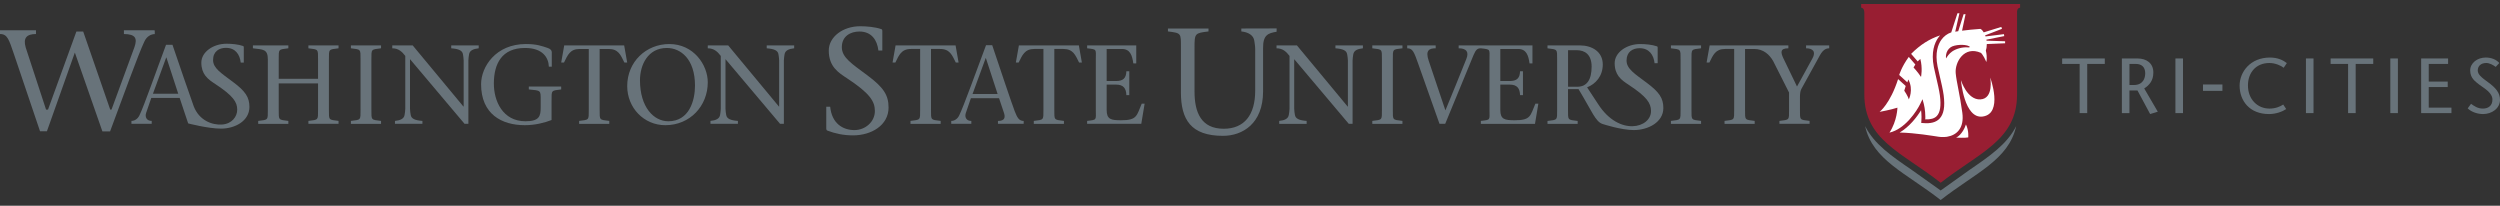 <?xml version="1.0" encoding="utf-8"?>
<!-- Generator: Adobe Illustrator 16.0.0, SVG Export Plug-In . SVG Version: 6.00 Build 0)  -->
<!DOCTYPE svg PUBLIC "-//W3C//DTD SVG 1.1//EN" "http://www.w3.org/Graphics/SVG/1.1/DTD/svg11.dtd">
<svg version="1.1" id="Layer_1" xmlns="http://www.w3.org/2000/svg" xmlns:xlink="http://www.w3.org/1999/xlink" x="0px" y="0px"
	 width="364.541px" height="30px" viewBox="0 0 364.541 30" enable-background="new 0 0 364.541 30" xml:space="preserve">
<rect x="0" y="0" width="364.541" height="30" fill="#333333" stroke="none"/>
<g>
	<g>
		<g>
			<g>
				<path fill="#68737A" d="M287.154,24.8l-4.174,2.976L278.8,24.8c-2.963-2.028-5.504-3.767-6.838-6.413
					c1.101,4.952,5.94,6.812,11.019,10.78c5.069-3.969,9.916-5.828,11.015-10.78C292.662,21.034,290.119,22.771,287.154,24.8z"/>
				<g>
					<path fill="#981E32" d="M271.387,0.583v0.52c0.322,0.113,0.428,0.215,0.463,0.685v11.97c0,6.657,5.416,8.418,11.131,12.891
						c5.719-4.473,11.139-6.232,11.139-12.891V1.651c0.041-0.357,0.154-0.45,0.443-0.548v-0.52H271.387z"/>
				</g>
			</g>
		</g>
	</g>
	<g>
		<g>
			<g>
				<path fill="#FFFFFF" d="M285.234,20.07c0,0,0.93-0.396,1.434-1.926c0.447,0.933,0.332,1.893,0.332,1.893
					C286.586,20.132,285.234,20.07,285.234,20.07z"/>
				<path fill="#FFFFFF" d="M290.209,11.312c0,0,0.562,3.08-1.438,3.182c-1.93,0.106-2.834-2.802-2.834-2.802
					s0.465,5.674,3.168,5.302C292.152,16.573,290.209,11.312,290.209,11.312z"/>
			</g>
		</g>
		<path fill="#FFFFFF" d="M275.518,19.338h0.004c2.258-0.516,3.98-3.146,4.488-4.203l0.324-0.67l0.195,0.717
			c0.008,0.037,0.217,0.828,0.217,1.873c0,0.114-0.004,0.231-0.01,0.354c0.779,0.028,1.336-0.127,1.68-0.49
			c0.496-0.513,0.645-1.483,0.459-2.967c-0.09-0.711-0.352-1.841-0.586-2.835c-0.117-0.513-0.229-0.991-0.299-1.333
			c-0.436-2.181,0.107-3.539,0.637-4.286c0.082-0.12,0.172-0.23,0.268-0.339c-1.561,0.526-2.869,1.345-4.221,2.695l0.955,1.1
			l0.385-0.363c0.367,1.37,0.104,2.628,0.104,2.628c-0.502-0.763-1.091-1.378-1.091-1.378l0.261-0.436l-0.856-0.993l-0.101-0.111
			c-1.056,1.444-1.396,2.631-1.396,2.631l0.75,0.68l0.437,0.395l0.146-0.417c0.801,1.502,0.066,2.907,0.066,2.907
			c-0.129-0.514-0.66-1.272-0.66-1.272l0.209-0.687l-1.109-1.006c-1.156,3.613-2.699,4.78-2.699,4.78s1.672-0.305,2.602-0.614
			C276.674,15.699,276.65,17.602,275.518,19.338z"/>
		<path fill="#FFFFFF" d="M292.379,6.311l-2.672,0.112c0.002,0.319-0.037,0.637-0.139,0.932c0.246,1.089,0.074,1.682,0.074,1.682
			c-0.445-1.036-0.787-1.328-0.787-1.328c-2.451-1.087-3.824,1.377-3.682,2.963c0.119,1.307,0.598,3.041,0.965,5.756
			c0.312,2.289-0.846,3.275-2.182,3.504c-0.025,0.006-0.059,0.01-0.084,0.017c-0.01,0-0.016,0.001-0.021,0.001
			c-0.217,0.027-0.447,0.04-0.688,0.029c-0.01,0-0.02,0-0.025,0c-0.023,0-0.053-0.002-0.08-0.002
			c-0.104-0.009-0.205-0.018-0.311-0.028c-1.03-0.146-3.354-0.565-5.752-0.624c1.41-0.822,2.518-2.248,3.129-3.258
			c0.035,0.276,0.064,0.619,0.064,0.998c0,0.188-0.008,0.384-0.021,0.584l-0.023,0.275l0.273,0.02
			c1.104,0.101,1.887-0.11,2.396-0.637c0.623-0.654,0.817-1.74,0.606-3.422c-0.094-0.738-0.358-1.883-0.596-2.895
			c-0.117-0.505-0.229-0.982-0.296-1.314c-0.395-1.989,0.078-3.197,0.543-3.861c0.367-0.519,0.875-0.898,1.425-1.081
			c0.012-0.002,0.022-0.002,0.028-0.005l0.908-2.798h0.289l-0.613,2.69c0.144-0.023,0.287-0.049,0.435-0.07l0.785-2.48h0.284
			L286.1,4.474c0.812-0.109,1.694-0.188,2.676-0.261c0.16,0.066,0.33,0.25,0.479,0.506l2.57-0.794l0.094,0.279l-2.455,0.952
			c0.021,0.049,0.039,0.104,0.058,0.157l2.687-0.333l0.041,0.285l-2.603,0.521c0.006,0.047,0.015,0.098,0.022,0.146l2.709,0.087
			L292.379,6.311L292.379,6.311z M284.646,7.513c0.539-0.38,1.455-0.673,2.312-0.603c0.219,0.016,0.401-0.042,0.166-0.167
			c-0.644-0.34-2.142-0.224-2.67,0.138c-0.847,0.581-0.703,1.61-0.683,1.634C283.939,8.223,284.227,7.805,284.646,7.513z"/>
	</g>
</g>
<g>
	<g>
		<path fill="#68737A" d="M128.085,7.369c-0.175-1.542-1.013-2.772-2.77-2.772c-1.274,0-2.563,0.661-2.563,2.287
			c0,1.537,1.539,2.463,3.736,4.111c2.328,1.736,3.079,2.856,3.079,4.681c0,2.616-2.536,4.064-5.173,4.064
			c-1.408,0-2.615-0.264-3.76-0.7c-0.085-0.047-0.152-0.136-0.152-0.31v-3.166h0.571c0.243,2.438,1.843,3.405,3.538,3.405
			c1.562,0,2.981-1.185,2.981-2.786c0-1.435-0.771-2.6-4.065-4.772c-1.187-0.789-2.658-1.65-2.658-4.042
			c0-1.982,2.048-3.542,4.578-3.542c0.944,0,2.198,0.109,3.077,0.417c0.133,0.046,0.153,0.135,0.153,0.245v2.879L128.085,7.369
			L128.085,7.369z"/>
		<path fill="#68737A" d="M135.755,16.012c0,1.523-0.065,1.438,1.41,1.618v0.427h-4.4V17.63c1.47-0.182,1.406-0.095,1.406-1.618
			V7.14h-1.326c-1.423,0-1.75,0.899-2.287,1.977h-0.408l0.44-2.501h8.747l0.439,2.501h-0.407c-0.539-1.078-0.865-1.977-2.287-1.977
			h-1.329v8.872H135.755z"/>
		<path fill="#68737A" d="M141.571,14.321l-0.738,2.156c-0.211,0.631,0.093,1.159,0.803,1.159v0.421h-2.928v-0.421
			c0.433,0,0.901-0.271,1.158-0.805c0.691-1.416,2.575-6.681,3.912-10.238h0.902c1.093,3.232,2.735,8.195,3.283,9.627
			c0.354,0.901,0.61,1.416,1.305,1.416v0.421h-3.75v-0.421c1.012,0,1.11-0.528,0.854-1.241l-0.695-2.074H141.571z M145.468,13.707
			l-1.708-5.231h-0.031l-1.916,5.231H145.468z"/>
		<path fill="#68737A" d="M153.736,16.012c0,1.523-0.064,1.438,1.404,1.618v0.427h-4.396V17.63c1.473-0.182,1.406-0.095,1.406-1.618
			V7.14h-1.326c-1.42,0-1.746,0.899-2.286,1.977h-0.409l0.443-2.501h8.744l0.438,2.501h-0.408c-0.535-1.078-0.863-1.977-2.287-1.977
			h-1.322L153.736,16.012L153.736,16.012z"/>
		<path fill="#68737A" d="M158.523,17.63c1.475-0.182,1.264-0.095,1.264-1.618V8.657c0-1.517,0.211-1.438-1.264-1.616V6.615h7.16
			v2.631h-0.426c-0.164-1.208-0.488-2.106-1.664-2.106h-2.225v4.674h1.373c1.027,0,1.471-0.411,1.502-1.423h0.426v3.479h-0.426
			c-0.031-0.964-0.406-1.535-1.502-1.535h-1.373v3.692c0,1.391,0.639,1.508,2.109,1.508c2.369,0,2.254-0.676,3.006-2.423h0.424
			l-0.49,2.943h-7.895L158.523,17.63L158.523,17.63z"/>
	</g>
	<g>
		<g>
			<path fill="#68737A" d="M196.674,18.057c0,0,0,0-7.957-9.431v7.224c0,0.342,0.068,0.619,0.098,0.881
				c0.082,0.588,0.641,0.817,1.715,0.899v0.427h-4V17.63c0.785-0.082,1.322-0.312,1.404-0.899c0.033-0.262,0.1-0.539,0.1-0.881
				V8.153c-0.457-0.587-0.969-1.11-1.895-1.11V6.615h2.969c2.438,2.959,4.973,5.966,7.404,8.925h0.033V8.823
				c0-0.344-0.068-0.621-0.102-0.882c-0.082-0.589-0.633-0.814-1.713-0.898V6.615h4.002v0.428c-0.768,0.083-1.32,0.309-1.406,0.898
				c-0.031,0.262-0.098,0.538-0.098,0.882v9.233H196.674L196.674,18.057z"/>
		</g>
		<path fill="#68737A" d="M203.098,16.012c0,1.523-0.068,1.438,1.402,1.618v0.427h-4.395V17.63c1.471-0.18,1.402-0.095,1.402-1.618
			V8.66c0-1.519,0.066-1.44-1.402-1.617V6.62h4.395v0.422c-1.471,0.177-1.402,0.098-1.402,1.617V16.012z"/>
		<path fill="#68737A" d="M223.887,15.113c-0.752,1.75-0.639,2.423-3.006,2.423c-1.469,0-2.111-0.117-2.111-1.509v-3.691h1.377
			c1.096,0,1.471,0.575,1.5,1.539h0.424v-3.483h-0.424c-0.029,1.012-0.473,1.423-1.5,1.423h-1.377V7.141h2.598
			c1.174,0,1.504,0.898,1.662,2.107h0.428V6.62h-7.525h-3.236v0.422c1.107,0,1.535,0.506,1.125,1.537
			c-1.012,2.5-2.008,5.014-3.059,7.515c-0.848-2.481-1.793-5.292-2.43-7.221c-0.543-1.57,0.111-1.831,1.012-1.831V6.62h-4.152v0.422
			c0.785,0,0.996,0.506,1.605,2.254c0.992,2.778,2.104,5.932,3.104,8.761h0.832c1.373-3.353,2.764-6.684,4.135-10.033
			c0.344-0.818,0.588-0.981,1.064-0.981c1.471,0.177,1.258,0.098,1.258,1.617v7.354c0,1.522,0.213,1.438-1.258,1.617v0.426h7.893
			l0.49-2.941h-0.426v-0.002H223.887z"/>
		<path fill="#68737A" d="M246.646,16.012c0,1.523-0.068,1.438,1.398,1.618v0.427h-4.396V17.63c1.475-0.18,1.408-0.095,1.408-1.618
			V8.66c0-1.519,0.064-1.44-1.408-1.617V6.62h4.396v0.422c-1.469,0.177-1.398,0.098-1.398,1.617V16.012z"/>
		<path fill="#68737A" d="M263.355,6.62v0.422c0.961,0,1.484,0.471,0.93,1.472l-2.254,4.103l-1.979-4.103
			c-0.407-0.854-0.52-1.472,0.72-1.472V6.62h-2.737h-1.136h-7.606l-0.444,2.496h0.409c0.537-1.078,0.865-1.976,2.287-1.976h1.326
			v8.872c0,1.523,0.063,1.438-1.406,1.618v0.427h4.396V17.63c-1.471-0.18-1.405-0.095-1.405-1.618V7.141h1.325
			c1.341,0,2.24,0.801,2.791,1.795l2.302,4.562v2.516c0,1.522,0.065,1.438-1.404,1.617v0.426h4.396V17.63
			c-1.467-0.18-1.403-0.095-1.403-1.618v-1.83c0-0.407,0.031-0.866,0.194-1.191l2.729-4.952c0.445-0.784,0.884-0.996,1.341-0.996
			V6.62H263.355z"/>
		<path fill="#68737A" d="M186.156,4.143l-5.15,0.014v0.426c1.033,0.111,1.781,0.565,1.891,1.358
			c0.041,0.351,0.131,0.722,0.131,1.185v6.108c0,3.52-1.582,5.54-4.59,5.54c-3.275,0-4.258-2.353-4.258-5.43V6.905
			c0-2.044,0.061-2.08,2.039-2.321V4.157h-5.914v0.426c1.979,0.241,1.891,0.277,1.891,2.321v6.549c0,3.979,1.451,6.354,6.131,6.354
			c2.834,0,5.85-1.758,5.85-6.483V7.126c0-0.038,0-0.074,0-0.11c-0.021-1.907,0.721-2.185,1.971-2.386L186.156,4.143z"/>
		<path fill="#68737A" d="M240.121,12.071c-1.732-1.3-2.943-2.028-2.943-3.241c0-1.28,0.9-1.802,1.906-1.802
			c1.385,0,2.043,0.972,2.182,2.185h0.449V6.942c0-0.087-0.016-0.157-0.119-0.19c-0.693-0.242-1.682-0.33-2.426-0.33
			c-1.992,0-3.725,1.229-3.725,2.791c0,0.843,0.232,1.446,0.574,1.909h-0.008c0.008,0.006,0.016,0.012,0.021,0.02
			c0.42,0.559,0.998,0.917,1.506,1.257c2.603,1.718,3.188,2.634,3.207,3.76c0.049,2.501-4.636,3.815-7.72-0.99l-1.601-2.434
			c1.259-0.492,2.287-1.651,2.287-3.334c0-1.917-1.651-2.779-3.301-2.779h-4.759v0.423c1.472,0.179,1.404,0.099,1.404,1.618v7.356
			c0,1.523,0.065,1.438-1.404,1.619v0.426h4.398v-0.426c-1.474-0.181-1.408-0.096-1.408-1.619v-3.022h1.537
			c1.979,3.285,2.467,4.711,3.463,5.067c0.226,0.078,2.789,0.901,4.601,0.901c2.08,0,4.301-1.144,4.301-3.206
			C242.547,14.324,241.957,13.438,240.121,12.071z M230.006,12.648h-1.359V7.319h1.258c1.193,0,2.18,0.621,2.18,2.404
			C232.082,11.57,231.428,12.648,230.006,12.648z"/>
	</g>
	<g>
		<path fill="#68737A" d="M40.643,16.014c0,1.521-0.066,1.438,1.403,1.618v0.425h-4.395v-0.425c1.47-0.182,1.404-0.097,1.404-1.618
			V8.66c0-1.519-0.706-1.436-2.177-1.617V6.62h5.167v0.422c-1.47,0.182-1.403,0.098-1.403,1.617v2.828h5.734V8.66
			c0-1.519,0.065-1.436-1.405-1.617V6.62h4.394v0.422c-1.468,0.182-1.404,0.098-1.404,1.617v7.354c0,1.521-0.064,1.438,1.404,1.617
			v0.426h-4.394v-0.426c1.47-0.182,1.405-0.097,1.405-1.617v-3.857h-5.734L40.643,16.014L40.643,16.014z"/>
		<path fill="#68737A" d="M54.157,16.014c0,1.521-0.066,1.438,1.405,1.618v0.425h-4.395v-0.425c1.47-0.182,1.405-0.097,1.405-1.618
			V8.66c0-1.519,0.064-1.436-1.405-1.617V6.62h4.395v0.422c-1.471,0.182-1.405,0.098-1.405,1.617V16.014z"/>
		<path fill="#68737A" d="M67.741,18.057c-2.598-3.072-5.294-6.292-7.956-9.431v7.226c0,0.34,0.063,0.621,0.098,0.881
			c0.082,0.592,0.636,0.815,1.713,0.899v0.425h-4.002v-0.425c0.784-0.084,1.324-0.31,1.406-0.899
			c0.031-0.26,0.098-0.541,0.098-0.881V8.153c-0.459-0.587-0.966-1.11-1.897-1.11V6.62h2.976c2.435,2.955,4.966,5.963,7.401,8.919
			h0.032V8.824c0-0.344-0.065-0.622-0.097-0.882c-0.081-0.589-0.639-0.816-1.716-0.899V6.62h4.005v0.422
			c-0.769,0.083-1.324,0.311-1.408,0.899c-0.032,0.26-0.096,0.539-0.096,0.882v9.231h-0.557V18.057z"/>
		<path fill="#68737A" d="M70.151,12.272c0-2.516,2.125-5.852,6.534-5.852c1.584,0,2.336,0.295,3.137,0.56
			c0.458,0.146,0.637,0.373,0.637,0.634v2.109h-0.425c-0.048-1.309-0.882-2.729-3.479-2.729c-3.417,0-4.528,2.352-4.542,5.146
			c-0.018,2.581,1.289,5.543,4.606,5.543c2.044,0,2.223-0.758,2.223-2.028v-0.998c0-1.521,0.063-1.438-1.732-1.616v-0.423h4.722
			v0.423c-1.47,0.18-1.404,0.095-1.404,1.616v2.845c-1.046,0.408-2.419,0.753-3.907,0.753C73.173,18.254,70.151,16.65,70.151,12.272
			z"/>
		<path fill="#68737A" d="M87.439,16.014c0,1.521-0.066,1.438,1.404,1.618v0.425h-4.396v-0.425c1.469-0.182,1.406-0.097,1.406-1.618
			V7.141h-1.326c-1.421,0-1.748,0.898-2.288,1.978h-0.407l0.441-2.498h8.742l0.441,2.498h-0.41c-0.538-1.08-0.864-1.978-2.285-1.978
			h-1.324v8.873H87.439z"/>
		<path fill="#68737A" d="M91.458,12.55c0-3.531,2.744-6.129,6.142-6.129c3.546,0,5.605,3.056,5.605,5.575
			c0,3.448-2.581,6.259-6.193,6.259C93.891,18.254,91.458,15.721,91.458,12.55z M101.342,12.485c0-3.905-2.107-5.49-4.102-5.49
			c-2.778,0-3.92,2.482-3.92,4.705c0,3.955,2.025,5.983,4.133,5.983C100.494,17.684,101.342,14.675,101.342,12.485z"/>
		<path fill="#68737A" d="M113.746,18.057c-2.601-3.072-5.294-6.292-7.958-9.431v7.226c0,0.34,0.064,0.621,0.098,0.881
			c0.083,0.592,0.638,0.815,1.714,0.899v0.425h-4.002v-0.425c0.785-0.084,1.324-0.31,1.407-0.899
			c0.031-0.26,0.097-0.541,0.097-0.881V8.153c-0.457-0.587-0.963-1.11-1.896-1.11V6.62h2.975c2.435,2.955,4.965,5.963,7.401,8.919
			h0.031V8.824c0-0.344-0.065-0.622-0.096-0.882c-0.082-0.589-0.637-0.816-1.716-0.899V6.62h4.002v0.422
			c-0.766,0.083-1.322,0.311-1.404,0.899c-0.032,0.26-0.098,0.539-0.098,0.882v9.231h-0.555V18.057L113.746,18.057z"/>
		<path fill="#68737A" d="M22.487,4.431V4.414h-4.419v0.547c1.706,0.019,1.982,0.628,1.535,1.918l-3.345,9.107h-0.185L12.134,4.602
			h-0.997L6.998,15.986h-0.28L3.752,6.939C3.331,5.508,3.918,4.961,5.246,4.961V4.414H0v0.547c1.116,0,1.314,0.868,2.031,2.925
			l3.808,11.257h1.002l4.074-11.479l4.015,11.493h1.123c1.716-4.573,4.136-11.333,5.024-13.152c0.332-0.685,0.93-1.034,1.489-1.034
			V4.431H22.487z"/>
		<path fill="#68737A" d="M33.974,11.952c-1.708-1.282-2.905-2-2.905-3.197c0-1.265,0.889-1.779,1.88-1.779
			c1.369,0,2.017,0.958,2.154,2.155h0.444v-2.24c0-0.086-0.018-0.153-0.12-0.188c-0.684-0.24-1.658-0.326-2.393-0.326
			c-1.965,0-3.676,1.216-3.676,2.753c0,0.835,0.23,1.428,0.567,1.885h-0.004c0.006,0.006,0.013,0.013,0.02,0.019
			c0.412,0.553,0.982,0.905,1.486,1.243c2.565,1.692,3.163,2.597,3.163,3.708c0,1.035-0.775,2.07-2.205,2.174
			c-1.463,0.104-3.344-0.604-4.135-2.655c-0.704-1.969-2.133-6.11-3.099-8.968H24.21c-1.349,3.592-3.176,8.856-3.876,10.283
			c-0.258,0.537-0.729,0.812-1.168,0.812v0.424h0.702h2.254v-0.424c-0.714,0-1.023-0.537-0.812-1.171l0.749-2.176h4.142l0.698,2.095
			l0.54,1.615c0,0,2.904,0.761,4.795,0.761c2.052,0,4.137-1.128,4.137-3.163C36.367,14.173,35.786,13.301,33.974,11.952z
			 M22.3,13.667l1.933-5.28h0.032l1.724,5.28H22.3z"/>
	</g>
</g>
<g>
	<path fill="#68737A" d="M303.247,16.493V9.322h-2.55V8.525h6.216v0.797h-2.562v7.171H303.247z"/>
	<path fill="#68737A" d="M309.405,8.525h2.276c1.298,0,2.312,0.672,2.312,2.049c0,1.172-0.569,1.833-1.332,2.322l1.98,3.392
		l-1.115,0.342l-1.845-3.438h-1.172v3.301h-1.104V8.525z M310.51,12.396h0.626c1.411,0,1.673-1.047,1.673-1.719
		c0-0.979-0.614-1.354-1.354-1.354h-0.944V12.396z"/>
	<path fill="#68737A" d="M317.213,16.493V8.525h1.104v7.968H317.213z"/>
	<path fill="#68737A" d="M321.231,13.251v-0.933h2.834v0.933H321.231z"/>
	<path fill="#68737A" d="M333.001,9.88c-0.375-0.307-1.229-0.694-2.083-0.694c-1.969,0-3.13,1.412-3.13,3.278
		c0,2.015,1.389,3.369,3.13,3.369c0.865,0,1.548-0.273,2.015-0.591l0.433,0.66c-0.535,0.364-1.479,0.729-2.504,0.729
		c-2.846,0-4.291-1.946-4.291-4.143c0-2.003,1.57-4.098,4.428-4.098c1.138,0,1.935,0.398,2.459,0.808L333.001,9.88z"/>
	<path fill="#68737A" d="M336.244,16.493V8.525h1.104v7.968H336.244z"/>
	<path fill="#68737A" d="M342.391,16.493V9.322h-2.55V8.525h6.216v0.797h-2.562v7.171H342.391z"/>
	<path fill="#68737A" d="M348.549,16.493V8.525h1.104v7.968H348.549z"/>
	<path fill="#68737A" d="M356.973,9.322h-2.823v2.573h2.766v0.797h-2.766v3.004h3.312v0.797h-4.417V8.525h3.928V9.322z"/>
	<path fill="#68737A" d="M363.915,9.755c-0.387-0.285-0.898-0.569-1.377-0.569c-0.797,0-1.241,0.467-1.241,1.082
		c0,0.569,0.49,0.99,1.515,1.73c1.093,0.796,1.729,1.525,1.729,2.55c0,1.263-1.194,2.083-2.47,2.083
		c-0.763,0-1.673-0.273-2.242-0.831l0.489-0.66c0.467,0.33,0.979,0.694,1.73,0.694c0.785,0,1.389-0.421,1.389-1.309
		c0-1.002-1.195-1.65-1.844-2.128c-0.661-0.513-1.4-1.002-1.4-2.129c0-1.07,1.035-1.878,2.276-1.878c0.831,0,1.525,0.296,1.97,0.796
		L363.915,9.755z"/>
</g>
</svg>
